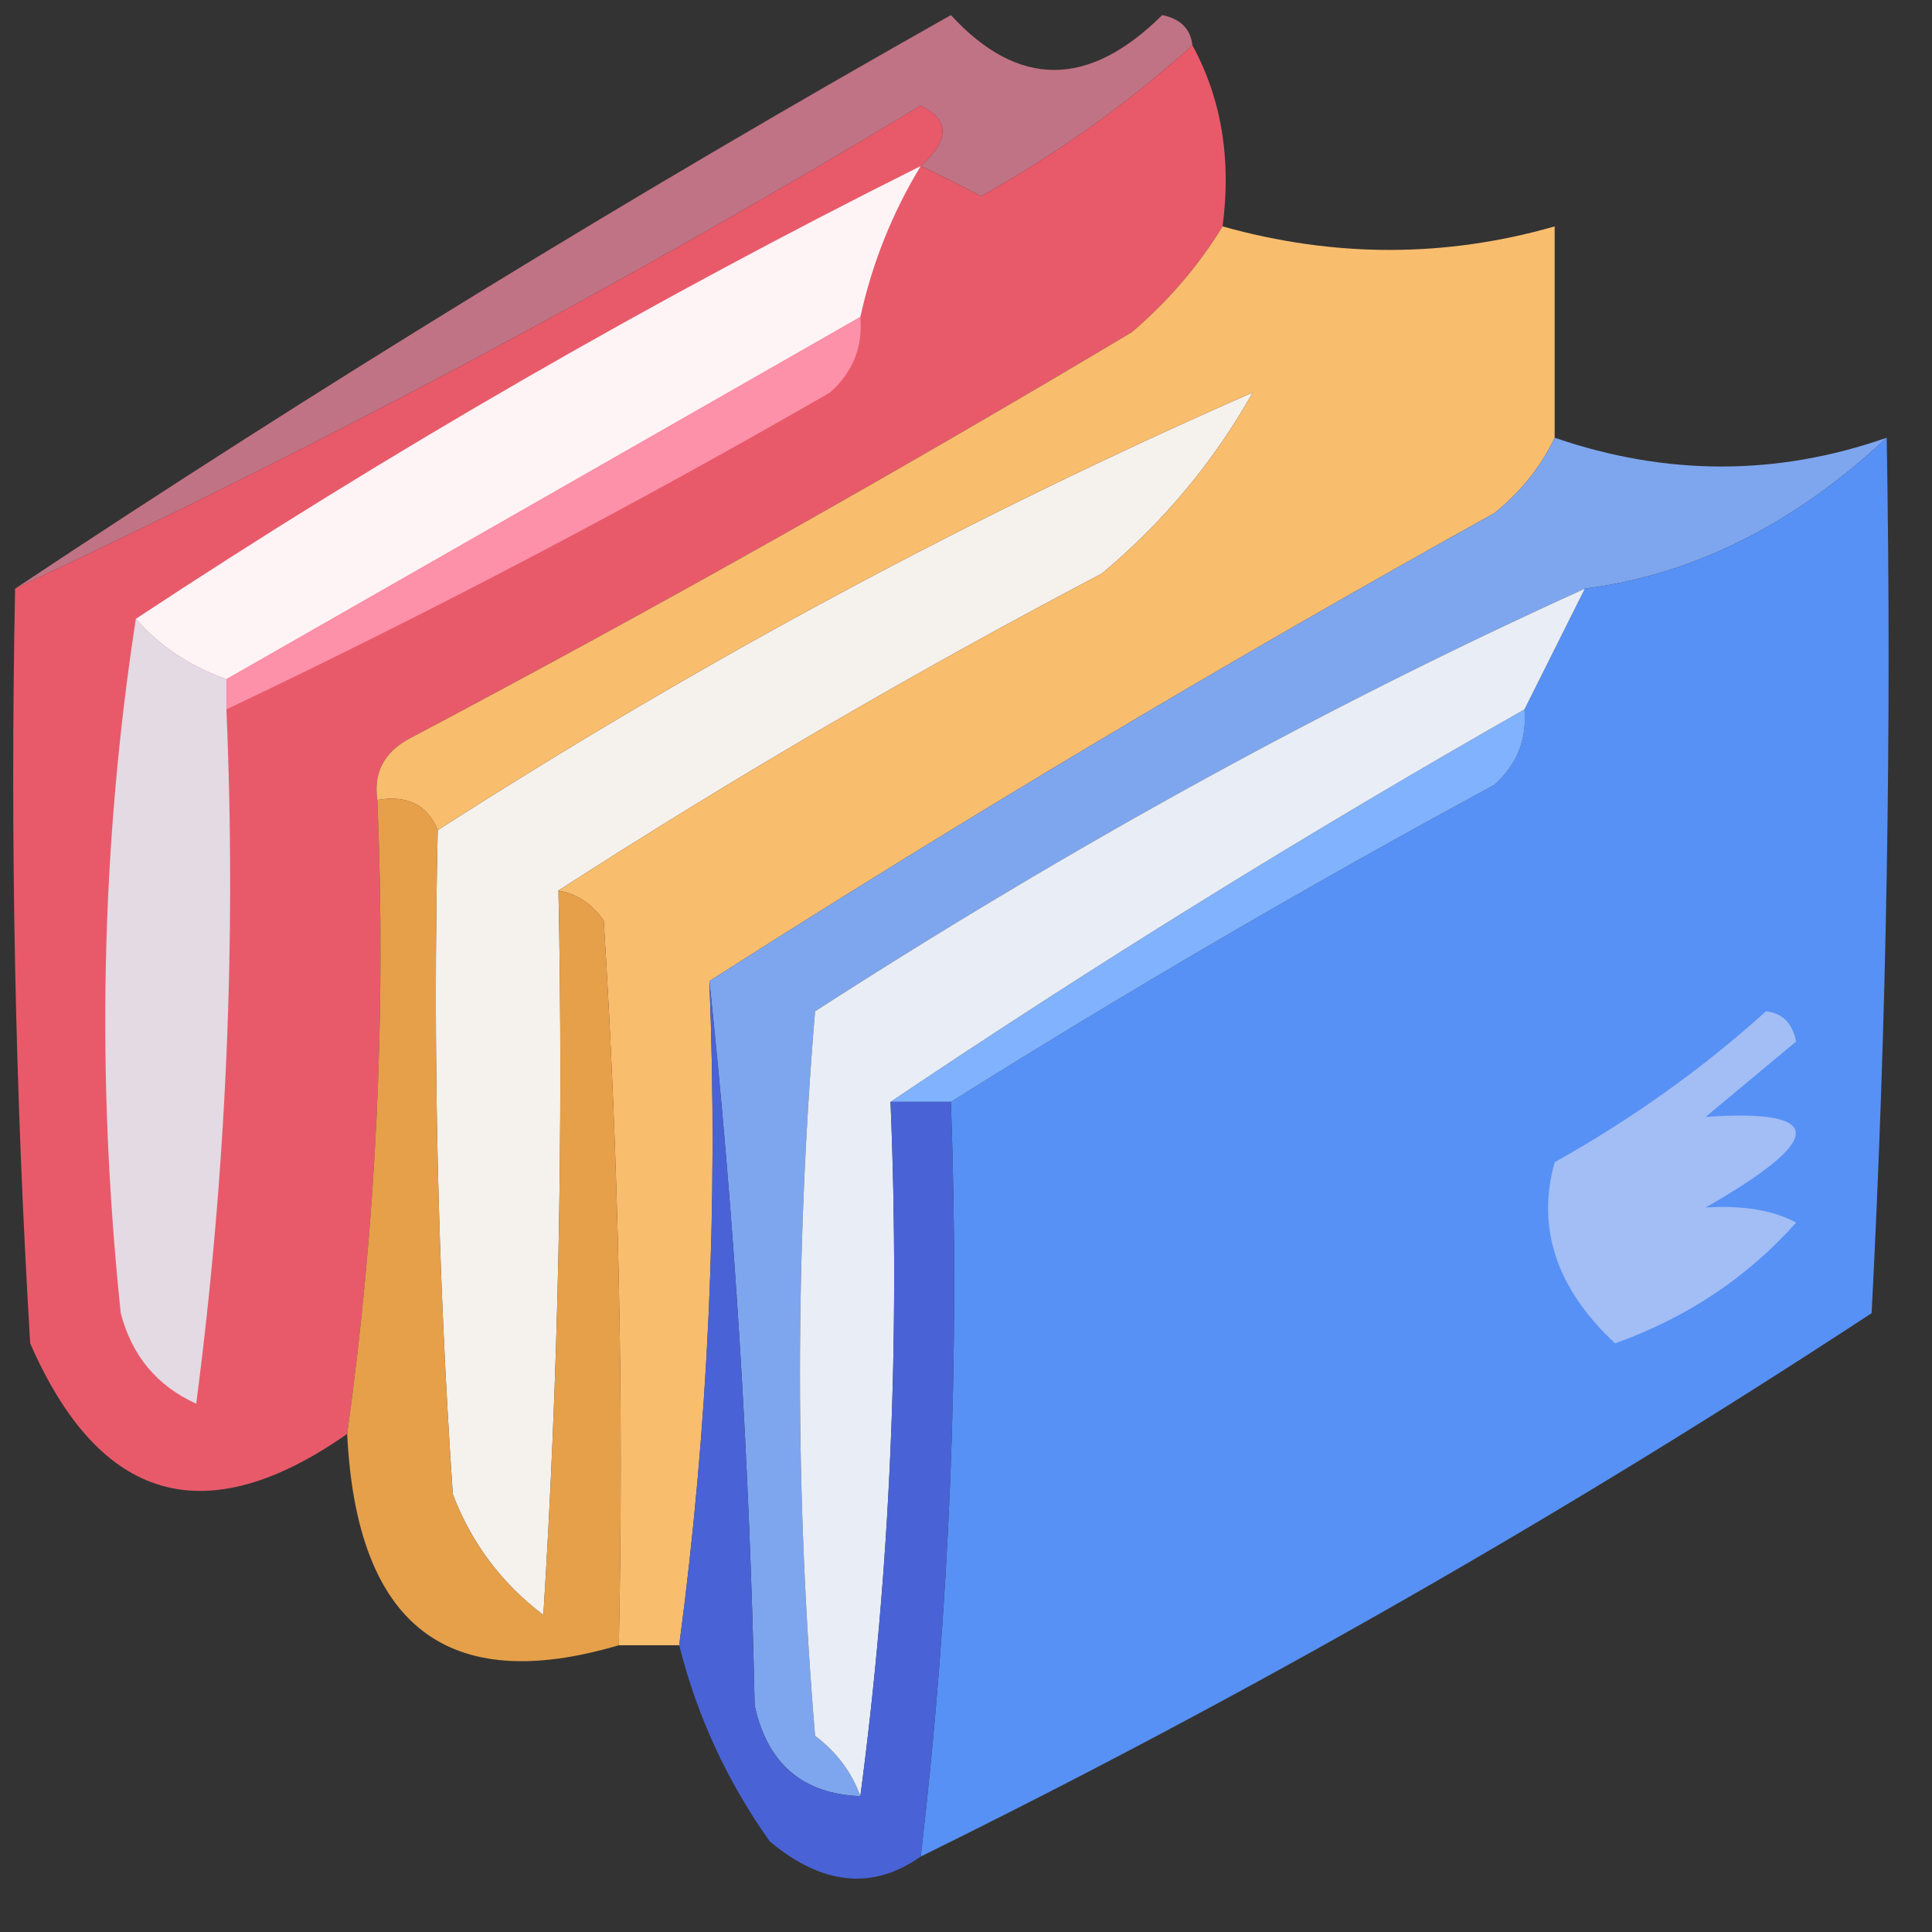 <?xml version="1.0" encoding="UTF-8"?>
<!DOCTYPE svg PUBLIC "-//W3C//DTD SVG 1.1//EN" "http://www.w3.org/Graphics/SVG/1.1/DTD/svg11.dtd">
<svg xmlns="http://www.w3.org/2000/svg" version="1.1" width="64px" height="64px" style="shape-rendering:geometricPrecision; text-rendering:geometricPrecision; image-rendering:optimizeQuality; fill-rule:evenodd; clip-rule:evenodd" xmlns:xlink="http://www.w3.org/1999/xlink">
<rect width="100%" height="100%" fill="#333333" stroke="none"/>
<g><path style="opacity:0.699" fill="#fd8fa8" d="M 39.5,1.5 C 37.41,3.39 35.077,5.057 32.5,6.5C 31.817,6.137 31.15,5.804 30.5,5.5C 31.463,4.636 31.463,3.97 30.5,3.5C 20.721,9.388 10.721,14.721 0.5,19.5C 10.53,12.832 20.863,6.498 31.5,0.5C 33.726,2.922 36.06,2.922 38.5,0.5C 39.107,0.624 39.44,0.957 39.5,1.5 Z"/></g>
<g><path style="opacity:1" fill="#e85a6a" d="M 39.5,1.5 C 40.461,3.265 40.795,5.265 40.5,7.5C 39.71,8.794 38.71,9.961 37.5,11C 29.628,15.7 21.628,20.2 13.5,24.5C 12.703,24.957 12.369,25.624 12.5,26.5C 12.796,33.588 12.462,40.588 11.5,47.5C 6.809,50.785 3.309,49.785 1,44.5C 0.5,36.173 0.334,27.84 0.5,19.5C 10.721,14.721 20.721,9.388 30.5,3.5C 31.463,3.97 31.463,4.636 30.5,5.5C 31.15,5.804 31.817,6.137 32.5,6.5C 35.077,5.057 37.41,3.39 39.5,1.5 Z"/></g>
<g><path style="opacity:1" fill="#fef4f6" d="M 30.5,5.5 C 29.559,7.05 28.892,8.716 28.5,10.5C 21.5,14.5 14.5,18.5 7.5,22.5C 6.29,22.068 5.29,21.401 4.5,20.5C 12.832,14.998 21.499,9.998 30.5,5.5 Z"/></g>
<g><path style="opacity:1" fill="#f5f1ed" d="M 18.5,29.5 C 18.666,37.507 18.5,45.507 18,53.5C 16.615,52.45 15.615,51.116 15,49.5C 14.5,42.174 14.334,34.841 14.5,27.5C 23.218,21.902 32.218,17.069 41.5,13C 40.21,15.292 38.544,17.292 36.5,19C 30.273,22.274 24.273,25.774 18.5,29.5 Z"/></g>
<g><path style="opacity:0.994" fill="#fabe6f" d="M 40.5,7.5 C 44.206,8.539 47.873,8.539 51.5,7.5C 51.5,9.833 51.5,12.167 51.5,14.5C 51.047,15.458 50.38,16.292 49.5,17C 40.605,21.941 31.938,27.108 23.5,32.5C 23.797,39.92 23.464,47.254 22.5,54.5C 21.833,54.5 21.167,54.5 20.5,54.5C 20.666,46.493 20.5,38.493 20,30.5C 19.617,29.944 19.117,29.611 18.5,29.5C 24.273,25.774 30.273,22.274 36.5,19C 38.544,17.292 40.21,15.292 41.5,13C 32.218,17.069 23.218,21.902 14.5,27.5C 14.158,26.662 13.492,26.328 12.5,26.5C 12.369,25.624 12.703,24.957 13.5,24.5C 21.628,20.2 29.628,15.7 37.5,11C 38.71,9.961 39.71,8.794 40.5,7.5 Z"/></g>
<g><path style="opacity:1" fill="#7ea6ee" d="M 62.5,14.5 C 59.427,17.372 56.094,19.038 52.5,19.5C 44.022,23.34 35.522,28.007 27,33.5C 26.333,41.5 26.333,49.5 27,57.5C 27.717,58.044 28.217,58.711 28.5,59.5C 26.589,59.426 25.422,58.426 25,56.5C 24.829,48.323 24.329,40.323 23.5,32.5C 31.938,27.108 40.605,21.941 49.5,17C 50.38,16.292 51.047,15.458 51.5,14.5C 55.198,15.772 58.865,15.772 62.5,14.5 Z"/></g>
<g><path style="opacity:0.976" fill="#5893fa" d="M 62.5,14.5 C 62.666,24.172 62.5,33.839 62,43.5C 51.852,50.156 41.352,56.156 30.5,61.5C 31.469,53.252 31.802,44.918 31.5,36.5C 37.353,32.828 43.353,29.328 49.5,26C 50.252,25.329 50.586,24.496 50.5,23.5C 51.167,22.167 51.833,20.833 52.5,19.5C 56.094,19.038 59.427,17.372 62.5,14.5 Z"/></g>
<g><path style="opacity:1" fill="#fc91a9" d="M 28.5,10.5 C 28.586,11.496 28.252,12.329 27.5,13C 20.938,16.78 14.271,20.28 7.5,23.5C 7.5,23.167 7.5,22.833 7.5,22.5C 14.5,18.5 21.5,14.5 28.5,10.5 Z"/></g>
<g><path style="opacity:1" fill="#e3dae4" d="M 4.5,20.5 C 5.29,21.401 6.29,22.068 7.5,22.5C 7.5,22.833 7.5,23.167 7.5,23.5C 7.831,31.195 7.497,38.862 6.5,46.5C 5.201,45.91 4.368,44.91 4,43.5C 3.178,35.655 3.344,27.989 4.5,20.5 Z"/></g>
<g><path style="opacity:1" fill="#80b2fe" d="M 50.5,23.5 C 50.586,24.496 50.252,25.329 49.5,26C 43.353,29.328 37.353,32.828 31.5,36.5C 30.833,36.5 30.167,36.5 29.5,36.5C 36.296,31.93 43.296,27.597 50.5,23.5 Z"/></g>
<g><path style="opacity:0.928" fill="#f3a84c" d="M 12.5,26.5 C 13.492,26.328 14.158,26.662 14.5,27.5C 14.334,34.841 14.5,42.174 15,49.5C 15.615,51.116 16.615,52.45 18,53.5C 18.5,45.507 18.666,37.507 18.5,29.5C 19.117,29.611 19.617,29.944 20,30.5C 20.5,38.493 20.666,46.493 20.5,54.5C 14.813,56.184 11.813,53.851 11.5,47.5C 12.462,40.588 12.796,33.588 12.5,26.5 Z"/></g>
<g><path style="opacity:1" fill="#e9edf5" d="M 52.5,19.5 C 51.833,20.833 51.167,22.167 50.5,23.5C 43.296,27.597 36.296,31.93 29.5,36.5C 29.825,44.352 29.492,52.018 28.5,59.5C 28.217,58.711 27.717,58.044 27,57.5C 26.333,49.5 26.333,41.5 27,33.5C 35.522,28.007 44.022,23.34 52.5,19.5 Z"/></g>
<g><path style="opacity:1" fill="#4963d6" d="M 23.5,32.5 C 24.329,40.323 24.829,48.323 25,56.5C 25.422,58.426 26.589,59.426 28.5,59.5C 29.492,52.018 29.825,44.352 29.5,36.5C 30.167,36.5 30.833,36.5 31.5,36.5C 31.802,44.918 31.469,53.252 30.5,61.5C 28.911,62.621 27.244,62.454 25.5,61C 24.086,59.007 23.086,56.84 22.5,54.5C 23.464,47.254 23.797,39.92 23.5,32.5 Z"/></g>
<g><path style="opacity:1" fill="#a3bdf5" d="M 58.5,33.5 C 59.043,33.56 59.376,33.893 59.5,34.5C 58.5,35.333 57.5,36.167 56.5,37C 60.483,36.725 60.483,37.725 56.5,40C 57.738,39.923 58.738,40.089 59.5,40.5C 57.882,42.316 55.882,43.649 53.5,44.5C 51.559,42.684 50.892,40.684 51.5,38.5C 54.077,37.057 56.41,35.39 58.5,33.5 Z"/></g>
</svg>
